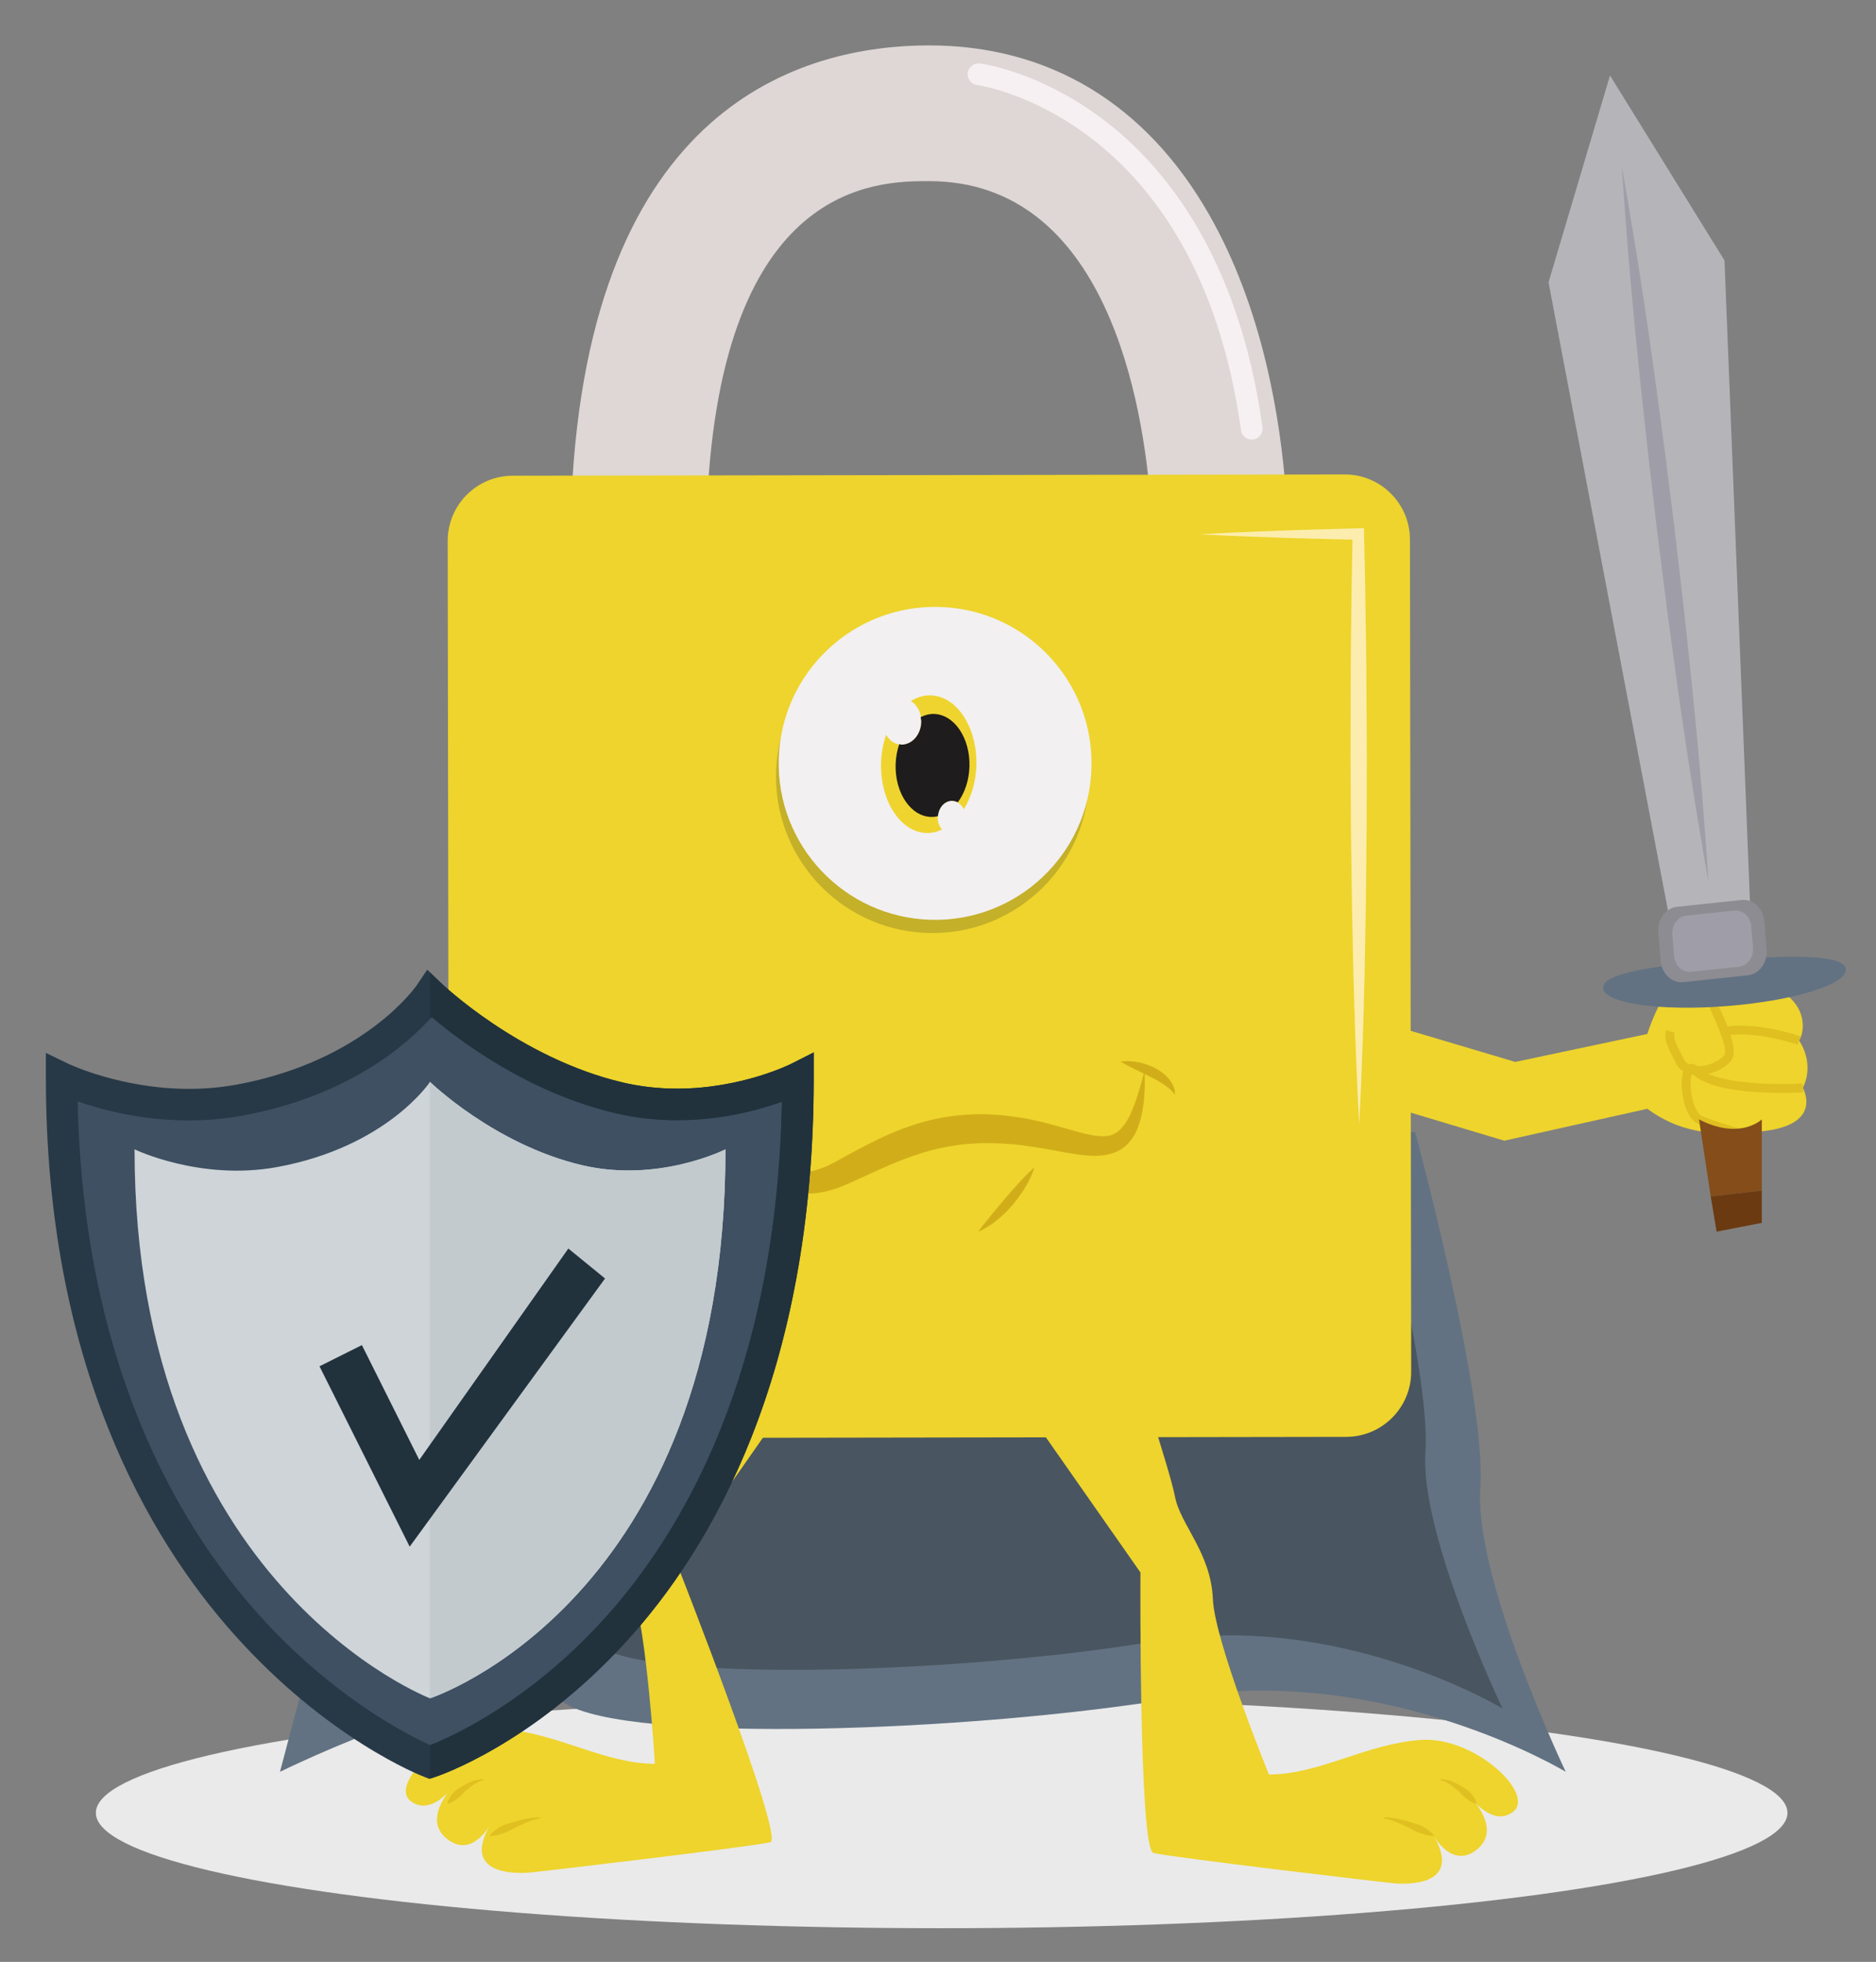 <?xml version="1.0" encoding="utf-8"?>
<!-- Generator: Adobe Illustrator 16.0.0, SVG Export Plug-In . SVG Version: 6.00 Build 0)  -->
<!DOCTYPE svg PUBLIC "-//W3C//DTD SVG 1.1//EN" "http://www.w3.org/Graphics/SVG/1.1/DTD/svg11.dtd">
<svg version="1.1" xmlns="http://www.w3.org/2000/svg" xmlns:xlink="http://www.w3.org/1999/xlink" x="0px" y="0px"
	 width="163.56px" height="171.011px" viewBox="0 0 163.56 171.011" enable-background="new 0 0 163.56 171.011"
	 xml:space="preserve">
<rect x="0" y="0" width="163.56" height="171.011" fill="#808080" stroke="none"/>
<g id="Layer_1" display="none">
</g>
<g id="Source">
</g>
<g id="Layer_2">
	<ellipse fill="#EAEAEA" cx="82.099" cy="158.018" rx="73.741" ry="10.055"/>
	<path fill="#627282" d="M123.379,98.677c0,0,6.251,23.066,5.685,31.012s7.446,24.753,7.446,24.753s-15.68-9.504-33.714-6.479
		s-48.123,4.047-53.555,0.484s-24.831,5.994-24.831,5.994L39.35,98.008L123.379,98.677z"/>
	<path fill="#495560" d="M119.149,98.611c0,0,5.641,20.812,5.129,27.98c-0.511,7.169,6.719,22.332,6.719,22.332
		s-14.146-8.574-30.418-5.845s-43.419,3.651-48.319,0.437c-4.9-3.214-22.403,5.408-22.403,5.408l13.479-50.916L119.149,98.611z"/>
	<g>
		<g>
			<polygon fill="#B5B4B9" points="145.728,80.978 135.009,24.611 140.369,6.58 150.352,22.701 152.61,79.601 			"/>
			<path fill="#9F9EA8" d="M141.415,14.645c0,0,0.185,0.963,0.472,2.652c0.271,1.691,0.701,4.103,1.141,7.006
				c0.451,2.901,0.944,6.29,1.439,9.926c0.242,1.817,0.492,3.696,0.746,5.605c0.241,1.911,0.485,3.852,0.729,5.793
				c0.227,1.943,0.453,3.887,0.677,5.8c0.231,1.911,0.414,3.799,0.615,5.622c0.389,3.647,0.719,7.057,0.973,9.981
				c0.269,2.924,0.424,5.368,0.564,7.076c0.125,1.709,0.176,2.688,0.176,2.688s-0.186-0.963-0.473-2.652
				c-0.271-1.691-0.704-4.103-1.142-7.006c-0.452-2.901-0.945-6.29-1.44-9.926c-0.239-1.818-0.513-3.694-0.744-5.606
				c-0.241-1.911-0.484-3.852-0.729-5.793c-0.227-1.942-0.453-3.887-0.676-5.8c-0.209-1.914-0.415-3.798-0.615-5.622
				c-0.387-3.648-0.718-7.057-0.972-9.982c-0.268-2.923-0.425-5.367-0.566-7.074C141.466,15.623,141.415,14.645,141.415,14.645z"/>
			<path fill="#EED42C" d="M143.621,90.126c0,0,1.438-4.604,3.069-4.411c1.63,0.191,2.109,0.767,2.109,0.767s3.837-1.63,6.33-0.191
				c2.494,1.438,2.206,3.645,1.727,4.412c0,0,1.412,1.915,0.322,4.122c0,0,1.788,3.071-3.199,3.742
				c-4.987,0.672-7.865-0.096-10.358-1.918l-12.469,2.781l-15.346-4.605l1.343-6.712l14.962,4.451L143.621,90.126z"/>
			<g>
				<path fill="#E0BF20" d="M148.022,93.71c-0.878,0-1.538-0.342-1.864-0.97c-0.805-1.549-1.124-2.164-0.891-2.945l0.735,0.22
					c-0.139,0.463,0.067,0.892,0.804,2.31c0.281,0.542,0.837,0.636,1.286,0.618c1.007-0.026,2.069-0.6,2.276-1.057
					c0.248-0.546-0.797-3.136-1.907-5.224l0.677-0.36c0.583,1.097,2.446,4.763,1.929,5.901c-0.393,0.865-1.845,1.478-2.954,1.506
					C148.082,93.71,148.053,93.71,148.022,93.71z"/>
			</g>
			<g>
				<path fill="#E0BF20" d="M156.729,91.063c-0.037-0.013-3.65-1.269-6.31-0.781l-0.138-0.755c2.865-0.521,6.547,0.757,6.702,0.813
					L156.729,91.063z"/>
			</g>
			<g>
				<path fill="#E0BF20" d="M151.582,99.148c-0.31-0.089-3.034-0.879-3.65-1.246c-1.04-0.622-1.413-2.689-1.283-3.943
					c0.069-0.671,0.28-1.07,0.628-1.19c0.188-0.066,0.486-0.07,0.825,0.28c1.465,1.519,7.032,1.52,9.054,1.393l0.048,0.766
					c-0.312,0.02-7.646,0.457-9.653-1.626c-0.013-0.012-0.022-0.022-0.032-0.031c-0.092,0.211-0.183,0.778-0.083,1.602
					c0.125,1.022,0.475,1.843,0.892,2.093c0.401,0.24,2.294,0.829,3.468,1.167L151.582,99.148z"/>
			</g>
			<path fill="#844D1A" d="M148.129,97.573l1.022,6.716l4.452-0.511v-6.205C153.604,97.573,151.71,99.425,148.129,97.573z"/>
			<polygon fill="#6B3A11" points="149.151,104.289 153.604,103.778 153.604,106.591 149.663,107.358 			"/>
			<path fill="#627282" d="M160.93,84.488c0.103,1.316-4.553,2.753-10.396,3.209c-5.845,0.457-10.666-0.242-10.769-1.561
				c-0.104-1.316,4.552-1.986,10.396-2.441C156.006,83.238,160.826,83.17,160.93,84.488z"/>
			<path fill="#8D8C93" d="M154.023,82.787c0.093,1.125-0.64,2.124-1.637,2.229l-5.623,0.593c-0.998,0.105-1.882-0.723-1.976-1.849
				l-0.205-2.489c-0.093-1.126,0.64-2.124,1.637-2.229l5.623-0.594c0.998-0.104,1.882,0.723,1.975,1.849L154.023,82.787z"/>
			<path fill="#9F9EA8" d="M152.834,82.602c0.069,0.839-0.477,1.582-1.22,1.661l-4.188,0.441c-0.743,0.078-1.401-0.538-1.471-1.376
				l-0.154-1.854c-0.068-0.84,0.478-1.582,1.221-1.661l4.188-0.442c0.743-0.077,1.401,0.538,1.471,1.377L152.834,82.602z"/>
		</g>
		<path fill="#EED42C" d="M71.928,117.585l-12.979,18.544c0,0,9.488,24.103,8.221,24.447c-1.267,0.349-20.852,2.666-21.198,2.666
			s-5.911,0.466-3.245-4.171c0,0-1.623,3.015-3.823,1.16c-2.203-1.854,0.811-4.753,0.811-4.753s-2.025,2.938-3.895,1.525
			c-2.015-1.525,3.316-6.625,8.065-6.275c4.753,0.346,8.809,3.013,13.212,3.013c0,0-0.696-11.473-1.97-15.296
			c-1.276-3.824,0.347-6.489,0.811-8.923c0.463-2.434,4.055-13.208,4.055-13.208L71.928,117.585z"/>
		<path fill="#E0BF20" d="M39.052,157.233c0,0,0.26-0.089,0.564-0.282c0.155-0.095,0.322-0.213,0.487-0.356
			c0.162-0.145,0.306-0.336,0.481-0.487c0.175-0.157,0.358-0.298,0.533-0.429c0.177-0.127,0.349-0.236,0.505-0.318
			c0.076-0.041,0.152-0.066,0.218-0.095c0.064-0.032,0.125-0.045,0.173-0.062c0.101-0.029,0.158-0.047,0.158-0.047l-0.006-0.061
			c0,0-0.061,0-0.169,0c-0.053,0-0.123-0.001-0.197,0.015c-0.072,0.014-0.161,0.022-0.251,0.045
			c-0.185,0.045-0.396,0.111-0.608,0.209c-0.104,0.05-0.223,0.096-0.327,0.157c-0.106,0.063-0.216,0.122-0.32,0.191
			c-0.212,0.131-0.435,0.251-0.614,0.401c-0.175,0.155-0.31,0.326-0.411,0.488c-0.208,0.314-0.262,0.59-0.262,0.59L39.052,157.233z"
			/>
		<path fill="#E0BF20" d="M42.739,160.034c0,0,0.323-0.009,0.748-0.121c0.213-0.053,0.456-0.13,0.705-0.237
			c0.245-0.111,0.492-0.268,0.755-0.389c0.259-0.126,0.522-0.249,0.771-0.351c0.25-0.104,0.481-0.199,0.688-0.268
			c0.104-0.037,0.195-0.064,0.28-0.086s0.158-0.046,0.22-0.054c0.126-0.022,0.196-0.037,0.196-0.037v-0.062
			c0,0-0.074-0.003-0.205-0.009c-0.067-0.007-0.146,0-0.235,0.005c-0.092,0.004-0.194,0.012-0.305,0.028
			c-0.223,0.027-0.481,0.071-0.75,0.142c-0.273,0.064-0.558,0.146-0.842,0.229c-0.141,0.041-0.283,0.086-0.424,0.126
			c-0.14,0.042-0.276,0.086-0.406,0.138c-0.253,0.111-0.475,0.246-0.656,0.376c-0.367,0.257-0.57,0.514-0.57,0.514L42.739,160.034z"
			/>
		<path fill="#EED42C" d="M86.45,118.52l12.979,18.543c0,0-0.139,24.103,1.128,24.449c1.268,0.348,20.851,2.665,21.199,2.665
			c0.348,0,5.908,0.465,3.243-4.17c0,0,1.624,3.013,3.825,1.158c2.203-1.854-0.813-4.752-0.813-4.752s2.026,2.938,3.896,1.524
			c2.015-1.524-3.316-6.623-8.067-6.273c-4.748,0.344-8.805,3.012-13.21,3.012c0,0-4.731-11.6-4.885-15.296
			c-0.166-4.027-2.841-6.489-3.303-8.923c-0.464-2.435-4.056-13.208-4.056-13.208L86.45,118.52z"/>
		<g>
			<path fill="#DED7D5" d="M100.323,43.912c-0.62-8.465-3.739-28.148-19.356-28.124c-4.46,0.006-18.034,0.025-19.322,28.042
				l-11.818-0.543C51.4,9.105,70.001,3.974,80.949,3.957c10.47-0.016,18.918,5.063,24.438,14.694
				c4.693,8.192,6.252,17.792,6.735,24.398L100.323,43.912z"/>
		</g>
		<path fill="#EED42C" d="M123.035,119.559c0.007,3.135-2.532,5.68-5.667,5.687l-72.536,0.111c-3.138,0.004-5.682-2.534-5.688-5.669
			l-0.111-72.535c-0.003-3.138,2.533-5.684,5.671-5.688l72.534-0.109c3.138-0.007,5.682,2.533,5.69,5.668L123.035,119.559z"/>
		<path fill="#FCEDAE" d="M104.599,46.573c2.304-0.133,4.608-0.232,6.916-0.314c1.149-0.047,2.303-0.08,3.455-0.112l3.456-0.096
			l0.494-0.016l0.009,0.515c0.04,2.144,0.105,4.29,0.123,6.434c0.029,2.142,0.075,4.286,0.078,6.431l0.037,6.432l-0.019,6.432
			l-0.063,6.433l-0.116,6.434c-0.061,2.145-0.104,4.288-0.188,6.432c-0.068,2.142-0.162,4.289-0.277,6.433
			c-0.12-2.145-0.22-4.288-0.296-6.432c-0.086-2.145-0.138-4.289-0.205-6.433l-0.134-6.431l-0.085-6.432l-0.037-6.433l0.015-6.432
			c-0.001-2.144,0.038-4.289,0.057-6.434c0.015-2.142,0.073-4.288,0.108-6.434l0.501,0.505l-3.458-0.089
			c-1.151-0.028-2.306-0.06-3.457-0.102C109.207,46.79,106.904,46.696,104.599,46.573z"/>
		<g>
			<path fill="#F7F0F2" d="M109.131,38.316c-0.464,0.001-0.87-0.342-0.936-0.815c-3.804-27.369-22.812-30.065-23.003-30.09
				c-0.518-0.064-0.885-0.537-0.821-1.057c0.064-0.518,0.541-0.889,1.058-0.821c0.213,0.026,5.286,0.705,10.887,4.986
				c5.125,3.914,11.671,11.729,13.754,26.718c0.072,0.521-0.289,0.997-0.805,1.069C109.218,38.313,109.174,38.316,109.131,38.316z"
				/>
		</g>
		<g>
			<path fill="#EED42C" d="M40.22,86.419c0,0-16.646,20.083-16.143,21.711c0.505,1.628,4.859,27.247,9.843,28.719
				c0,0,2.155,0.045,4.042,0.995c1.885,0.953,4.188-1.256,4.606-2.3c0,0,1.114,1.497,1.991,0.975
				c0.876-0.517,4.344-4.163,0.86-8.751l-2.431-0.051c0,0,1.297-4.955-1.116-6.95c0,0-4.421-0.286-9.012,2.458
				c0,0-2.559-9.6-2.09-13.076c0,0,8.497-14.764,10.375-15.1"/>
			<path fill="#E0BF20" d="M41.929,125.274c0,0,0.146,0.292,0.359,0.72c0.106,0.217,0.23,0.471,0.36,0.737
				c0.135,0.269,0.271,0.557,0.421,0.835c0.287,0.565,0.6,1.117,0.874,1.503c0.062,0.101,0.134,0.18,0.191,0.261
				c0.057,0.081,0.11,0.143,0.161,0.192c0.094,0.103,0.148,0.166,0.148,0.166s-0.07-0.041-0.19-0.117
				c-0.062-0.037-0.134-0.089-0.207-0.157c-0.073-0.063-0.171-0.131-0.249-0.224c-0.084-0.09-0.184-0.185-0.266-0.295
				c-0.086-0.11-0.186-0.226-0.267-0.355c-0.084-0.128-0.178-0.255-0.254-0.398c-0.082-0.138-0.162-0.278-0.236-0.424
				c-0.298-0.579-0.527-1.186-0.661-1.655c-0.069-0.23-0.112-0.43-0.146-0.568C41.938,125.355,41.929,125.274,41.929,125.274z"/>
			<path fill="#E0BF20" d="M42.313,136.002c0,0-0.157-0.418-0.338-0.844c-0.185-0.424-0.41-1.001-0.604-1.586
				c-0.107-0.289-0.175-0.593-0.26-0.867c-0.077-0.279-0.112-0.55-0.157-0.772c-0.046-0.229-0.029-0.426-0.042-0.558
				c-0.006-0.134-0.01-0.21-0.01-0.21s0.01,0.075,0.028,0.21c0.025,0.131,0.024,0.322,0.086,0.545
				c0.069,0.219,0.124,0.478,0.228,0.745c0.105,0.267,0.194,0.555,0.328,0.83c0.24,0.56,0.512,1.105,0.73,1.506
				c0.211,0.402,0.365,0.662,0.365,0.662L42.313,136.002z"/>
			<path fill="#E0BF20" d="M36.832,137.312c-0.197-0.252-0.45-0.599-0.682-0.958c-0.121-0.176-0.216-0.37-0.317-0.541
				c-0.102-0.173-0.163-0.354-0.231-0.498c-0.064-0.146-0.08-0.283-0.106-0.369c-0.023-0.092-0.039-0.144-0.039-0.144
				s0.02,0.051,0.054,0.137c0.039,0.087,0.068,0.216,0.147,0.352c0.082,0.136,0.162,0.303,0.278,0.459
				c0.119,0.156,0.232,0.333,0.373,0.492c0.263,0.325,0.55,0.634,0.77,0.856s0.394,0.488,0.394,0.488S36.996,137.45,36.832,137.312z
				"/>
		</g>
		<path fill="#E0BF20" d="M128.674,157.233c0,0-0.26-0.089-0.563-0.282c-0.156-0.095-0.324-0.213-0.487-0.356
			c-0.161-0.145-0.305-0.336-0.483-0.487c-0.172-0.157-0.358-0.298-0.532-0.429c-0.177-0.127-0.349-0.236-0.503-0.318
			c-0.078-0.041-0.154-0.066-0.22-0.095c-0.063-0.032-0.124-0.045-0.173-0.062c-0.102-0.029-0.158-0.047-0.158-0.047l0.006-0.061
			c0,0,0.061,0,0.168,0c0.056,0,0.122-0.001,0.197,0.015c0.072,0.014,0.163,0.022,0.252,0.045c0.184,0.045,0.395,0.111,0.611,0.209
			c0.104,0.05,0.219,0.096,0.322,0.157c0.108,0.063,0.218,0.122,0.32,0.191c0.215,0.131,0.437,0.251,0.614,0.401
			c0.178,0.155,0.313,0.326,0.412,0.488c0.207,0.314,0.263,0.59,0.263,0.59L128.674,157.233z"/>
		<path fill="#E0BF20" d="M124.985,160.034c0,0-0.32-0.009-0.747-0.121c-0.214-0.053-0.458-0.13-0.704-0.237
			c-0.247-0.111-0.494-0.268-0.755-0.389c-0.261-0.126-0.522-0.249-0.771-0.351c-0.25-0.104-0.485-0.199-0.688-0.268
			c-0.102-0.037-0.197-0.064-0.282-0.086c-0.084-0.021-0.157-0.046-0.22-0.054c-0.126-0.022-0.195-0.037-0.195-0.037v-0.062
			c0,0,0.074-0.003,0.204-0.009c0.068-0.007,0.146,0,0.237,0.005c0.09,0.004,0.194,0.012,0.306,0.028
			c0.221,0.027,0.479,0.071,0.75,0.142c0.271,0.064,0.555,0.146,0.839,0.229c0.142,0.041,0.284,0.086,0.424,0.126
			c0.143,0.042,0.28,0.086,0.407,0.138c0.252,0.111,0.476,0.246,0.657,0.376c0.368,0.257,0.568,0.514,0.568,0.514L124.985,160.034z"
			/>
		<g>
			<path fill="#D1AE19" d="M63.014,97.144c0,0,0.129,0.126,0.35,0.37c0.229,0.236,0.524,0.621,0.882,1.102
				c0.345,0.507,0.687,1.112,0.985,1.892c0.322,0.838,0.924,1.826,1.923,2.53c0.982,0.735,2.396,1.118,3.786,0.979
				c0.355-0.01,0.688-0.099,1.04-0.16c0.341-0.082,0.679-0.185,1.018-0.295c0.318-0.126,0.672-0.256,0.975-0.395
				c0.292-0.133,0.59-0.268,0.892-0.404c1.2-0.55,2.407-1.111,3.64-1.598c1.234-0.482,2.485-0.897,3.772-1.146
				c1.281-0.268,2.586-0.378,3.886-0.383c0.325,0.009,0.649,0.02,0.972,0.027c0.325,0.014,0.646,0.045,0.967,0.063l0.239,0.018
				l0.062,0.004c-0.011-0.002,0.032,0.005,0.046,0.006l0.127,0.013l0.495,0.058c0.315,0.044,0.626,0.086,0.935,0.13
				c1.261,0.188,2.484,0.452,3.73,0.643c0.625,0.088,1.252,0.166,1.909,0.146c0.652-0.021,1.351-0.146,1.953-0.481
				c0.603-0.336,1.026-0.843,1.298-1.322c0.28-0.487,0.421-0.965,0.549-1.401c0.231-0.883,0.297-1.646,0.334-2.271
				c0.044-0.625,0.035-1.114,0.029-1.448c-0.011-0.332-0.014-0.509-0.014-0.509s-0.047,0.17-0.133,0.492
				c-0.078,0.321-0.216,0.789-0.389,1.375c-0.17,0.585-0.417,1.287-0.755,2.022c-0.348,0.72-0.87,1.478-1.573,1.716
				c-0.694,0.256-1.705,0.082-2.824-0.22c-1.119-0.3-2.354-0.691-3.686-0.989c-0.331-0.076-0.677-0.151-1.029-0.216l-0.498-0.086
				l-0.125-0.018l-0.146-0.022L88.37,97.33c-0.354-0.042-0.71-0.096-1.068-0.129c-0.361-0.022-0.726-0.044-1.09-0.067
				c-1.467-0.056-2.977,0.065-4.45,0.359c-1.473,0.3-2.896,0.78-4.216,1.362c-1.322,0.574-2.553,1.234-3.703,1.865
				c-0.289,0.157-0.574,0.314-0.857,0.472c-0.263,0.136-0.521,0.266-0.777,0.398c-0.256,0.109-0.51,0.216-0.763,0.307
				c-0.256,0.065-0.509,0.167-0.759,0.2c-0.999,0.212-1.952,0.088-2.745-0.323c-0.401-0.191-0.752-0.462-1.058-0.757
				c-0.162-0.139-0.297-0.307-0.424-0.456c-0.061-0.076-0.12-0.151-0.179-0.227c-0.062-0.093-0.12-0.185-0.177-0.275
				c-0.455-0.763-1.017-1.361-1.479-1.783c-0.479-0.417-0.884-0.699-1.17-0.875C63.174,97.22,63.014,97.144,63.014,97.144z"/>
			<path fill="#D1AE19" d="M97.712,92.541c0,0,0.328,0.204,0.811,0.446c0.24,0.125,0.519,0.263,0.814,0.402
				c0.294,0.146,0.607,0.289,0.908,0.446c0.307,0.149,0.597,0.315,0.867,0.472c0.14,0.075,0.255,0.168,0.381,0.241
				c0.117,0.082,0.22,0.166,0.328,0.24c0.098,0.08,0.177,0.164,0.262,0.232c0.083,0.07,0.138,0.143,0.192,0.202
				c0.104,0.118,0.177,0.191,0.177,0.191s-0.002-0.092-0.022-0.263c-0.014-0.082-0.018-0.193-0.068-0.302
				c-0.04-0.107-0.082-0.246-0.157-0.372c-0.078-0.122-0.16-0.269-0.267-0.4c-0.112-0.121-0.228-0.265-0.366-0.381
				c-0.141-0.115-0.283-0.246-0.445-0.342c-0.156-0.105-0.323-0.203-0.493-0.286c-0.683-0.343-1.416-0.52-1.978-0.557
				C98.096,92.463,97.712,92.543,97.712,92.541z"/>
			<path fill="#D1AE19" d="M60.24,100.092c0,0,0.09-0.117,0.26-0.31c0.163-0.192,0.404-0.461,0.695-0.773
				c0.146-0.154,0.305-0.32,0.478-0.489c0.164-0.177,0.363-0.335,0.548-0.518c0.191-0.177,0.405-0.339,0.612-0.512
				c0.223-0.154,0.428-0.34,0.665-0.479l0.337-0.225c0.117-0.071,0.238-0.131,0.354-0.197c0.12-0.062,0.231-0.136,0.35-0.193
				c0.119-0.056,0.24-0.108,0.356-0.162c0.229-0.114,0.466-0.194,0.688-0.272c0.111-0.042,0.222-0.081,0.327-0.12
				c0.11-0.027,0.215-0.055,0.314-0.082c0.205-0.046,0.392-0.115,0.562-0.148c0.171-0.026,0.321-0.058,0.447-0.081
				c0.249-0.052,0.396-0.09,0.396-0.09s-0.143-0.034-0.396-0.08c-0.128-0.024-0.284-0.054-0.467-0.077
				c-0.181-0.023-0.384-0.015-0.61-0.012c-0.115,0.002-0.233,0.003-0.355,0.006c-0.121,0.017-0.245,0.041-0.374,0.061
				c-0.255,0.043-0.532,0.084-0.798,0.188c-0.272,0.087-0.557,0.178-0.82,0.323c-0.136,0.067-0.275,0.127-0.406,0.205l-0.384,0.245
				c-0.263,0.159-0.487,0.366-0.718,0.553c-0.226,0.199-0.427,0.411-0.614,0.619c-0.188,0.212-0.359,0.425-0.503,0.639
				c-0.155,0.205-0.275,0.415-0.386,0.61C60.354,99.497,60.24,100.092,60.24,100.092z"/>
			<path fill="#D1AE19" d="M90.182,101.755c0,0-0.091,0.081-0.245,0.223c-0.15,0.144-0.366,0.348-0.608,0.6
				c-0.241,0.257-0.528,0.547-0.806,0.875c-0.142,0.164-0.302,0.322-0.446,0.495c-0.152,0.167-0.291,0.352-0.447,0.521
				c-0.148,0.173-0.302,0.345-0.442,0.519c-0.147,0.171-0.275,0.356-0.423,0.512c-0.146,0.159-0.271,0.323-0.396,0.48
				c-0.129,0.148-0.233,0.313-0.35,0.439c-0.451,0.521-0.718,0.939-0.718,0.939s0.442-0.188,1.051-0.576
				c0.159-0.092,0.307-0.217,0.464-0.345c0.16-0.128,0.331-0.263,0.495-0.413c0.341-0.29,0.654-0.648,0.973-0.998
				c0.307-0.362,0.587-0.745,0.836-1.113c0.124-0.184,0.232-0.372,0.336-0.546c0.109-0.17,0.198-0.344,0.275-0.505
				C90.059,102.229,90.182,101.755,90.182,101.755z"/>
		</g>
		<g>
			<circle opacity="0.2" fill="#1E1E1E" cx="81.298" cy="67.688" r="13.641"/>
			<path fill="#F2F0F1" d="M67.896,66.143c-0.22,7.53,5.705,13.813,13.235,14.031c7.532,0.219,13.813-5.709,14.031-13.237
				c0.22-7.532-5.706-13.813-13.237-14.032C74.395,52.685,68.111,58.614,67.896,66.143z"/>
			<path fill="#EFD42F" d="M78.565,64.906c0.939,0.028,1.726-0.855,1.758-1.973c0.024-0.796-0.351-1.479-0.905-1.826
				c0.533-0.329,1.113-0.515,1.726-0.495c2.294,0.066,4.075,2.806,3.979,6.12c-0.042,1.466-0.459,2.78-1.094,3.804
				c-0.205-0.417-0.565-0.718-1.005-0.73c-0.674-0.02-1.244,0.618-1.269,1.422c-0.011,0.429,0.14,0.807,0.375,1.082
				c-0.424,0.193-0.869,0.314-1.335,0.302c-2.296-0.066-4.075-2.81-3.979-6.122c0.025-0.876,0.184-1.696,0.44-2.439
				C77.552,64.543,78.012,64.892,78.565,64.906z"/>
			<path fill="#1E1C1D" d="M78.565,64.906c0.939,0.028,1.726-0.855,1.758-1.973c0.005-0.147-0.036-0.278-0.058-0.422
				c0.365-0.184,0.759-0.292,1.169-0.278c1.777,0.052,3.159,2.103,3.088,4.584c-0.035,1.228-0.422,2.327-1.019,3.119
				c-0.146-0.077-0.31-0.125-0.479-0.131c-0.65-0.018-1.189,0.576-1.25,1.339c-0.195,0.047-0.397,0.073-0.602,0.066
				c-1.775-0.051-3.157-2.102-3.086-4.582c0.019-0.631,0.131-1.227,0.315-1.766C78.458,64.873,78.506,64.905,78.565,64.906z"/>
		</g>
		<g>
			<path fill="#3E5062" d="M37.473,153.595c0,0-32.096-12.287-32.096-59.623c0,0,7.142,3.453,15.48,1.926
				c11.939-2.188,16.615-9.247,16.615-9.247s6.981,6.795,16.498,9.04c8.325,1.965,15.597-1.719,15.597-1.719
				C69.567,143.145,37.473,153.595,37.473,153.595z"/>
			<path fill="#273947" d="M37.436,155.054l-0.455-0.175c-0.341-0.13-8.431-3.296-16.583-12.429C12.917,134.07,4,118.858,4,93.972
				v-2.194l1.977,0.955c0.042,0.021,4.607,2.179,10.503,2.179c1.409,0,2.799-0.124,4.13-0.367
				c11.153-2.043,15.674-8.593,15.719-8.658l0.918-1.365l1.185,1.142c0.067,0.065,6.842,6.563,15.856,8.689
				c1.519,0.357,3.114,0.539,4.744,0.539c5.611,0,9.871-2.126,9.914-2.147l1.999-1.012v2.24c0,25.844-8.924,41.01-16.409,49.182
				c-8.175,8.923-16.296,11.639-16.637,11.75L37.436,155.054z M6.774,96.006c0.464,22.73,8.664,36.711,15.574,44.497
				c6.645,7.484,13.371,10.812,15.159,11.61c1.792-0.703,8.493-3.672,15.109-10.942c6.905-7.589,15.101-21.528,15.554-45.136
				c-1.98,0.709-5.261,1.608-9.14,1.608c-1.842,0-3.651-0.207-5.377-0.613c-7.636-1.801-13.621-6.344-16.017-8.384
				c-1.985,2.24-7.097,6.876-16.533,8.604c-1.494,0.274-3.051,0.412-4.625,0.412C12.337,97.663,8.839,96.724,6.774,96.006z"/>
			<path fill="#CED4D8" d="M37.491,148.034c0,0-25.76-9.86-25.76-47.852c0,0,5.732,2.771,12.424,1.546
				c9.583-1.756,13.336-7.423,13.336-7.423s5.603,5.454,13.241,7.257c6.683,1.576,12.518-1.38,12.518-1.38
				C63.25,139.648,37.491,148.034,37.491,148.034z"/>
			<path fill="#C2CACE" d="M50.732,101.563c-7.639-1.803-13.241-7.257-13.241-7.257s-0.013,0.02-0.019,0.027v53.693
				c0.012,0.005,0.019,0.008,0.019,0.008s25.759-8.386,25.759-47.852C63.25,100.183,57.415,103.139,50.732,101.563z"/>
			<path fill="#21323D" d="M59.031,94.891c-1.63,0-3.226-0.182-4.744-0.539c-9.015-2.127-15.789-8.624-15.856-8.689l-0.939-0.905
				v4.05c0.048-0.053,0.103-0.11,0.146-0.16c2.396,2.04,8.381,6.583,16.017,8.384c1.726,0.406,3.535,0.613,5.377,0.613
				c3.879,0,7.159-0.899,9.14-1.608c-0.453,23.607-8.648,37.547-15.554,45.136c-6.616,7.271-13.317,10.239-15.109,10.942
				c-0.004-0.002-0.013-0.005-0.017-0.007v2.929l0.407-0.132c0.341-0.111,8.462-2.827,16.637-11.75
				c7.485-8.172,16.409-23.338,16.409-49.182v-2.24l-1.999,1.012C68.902,92.765,64.643,94.891,59.031,94.891z"/>
			<g>
				<polygon fill="#21323D" points="35.719,134.815 27.856,119.093 31.552,117.246 36.555,127.254 49.551,108.83 52.751,111.439 
									"/>
			</g>
		</g>
	</g>
</g>
<g id="_x34_04">
</g>
<g id="Gbr_Blog" display="none">
</g>
<g id="Layer_6">
</g>
</svg>
